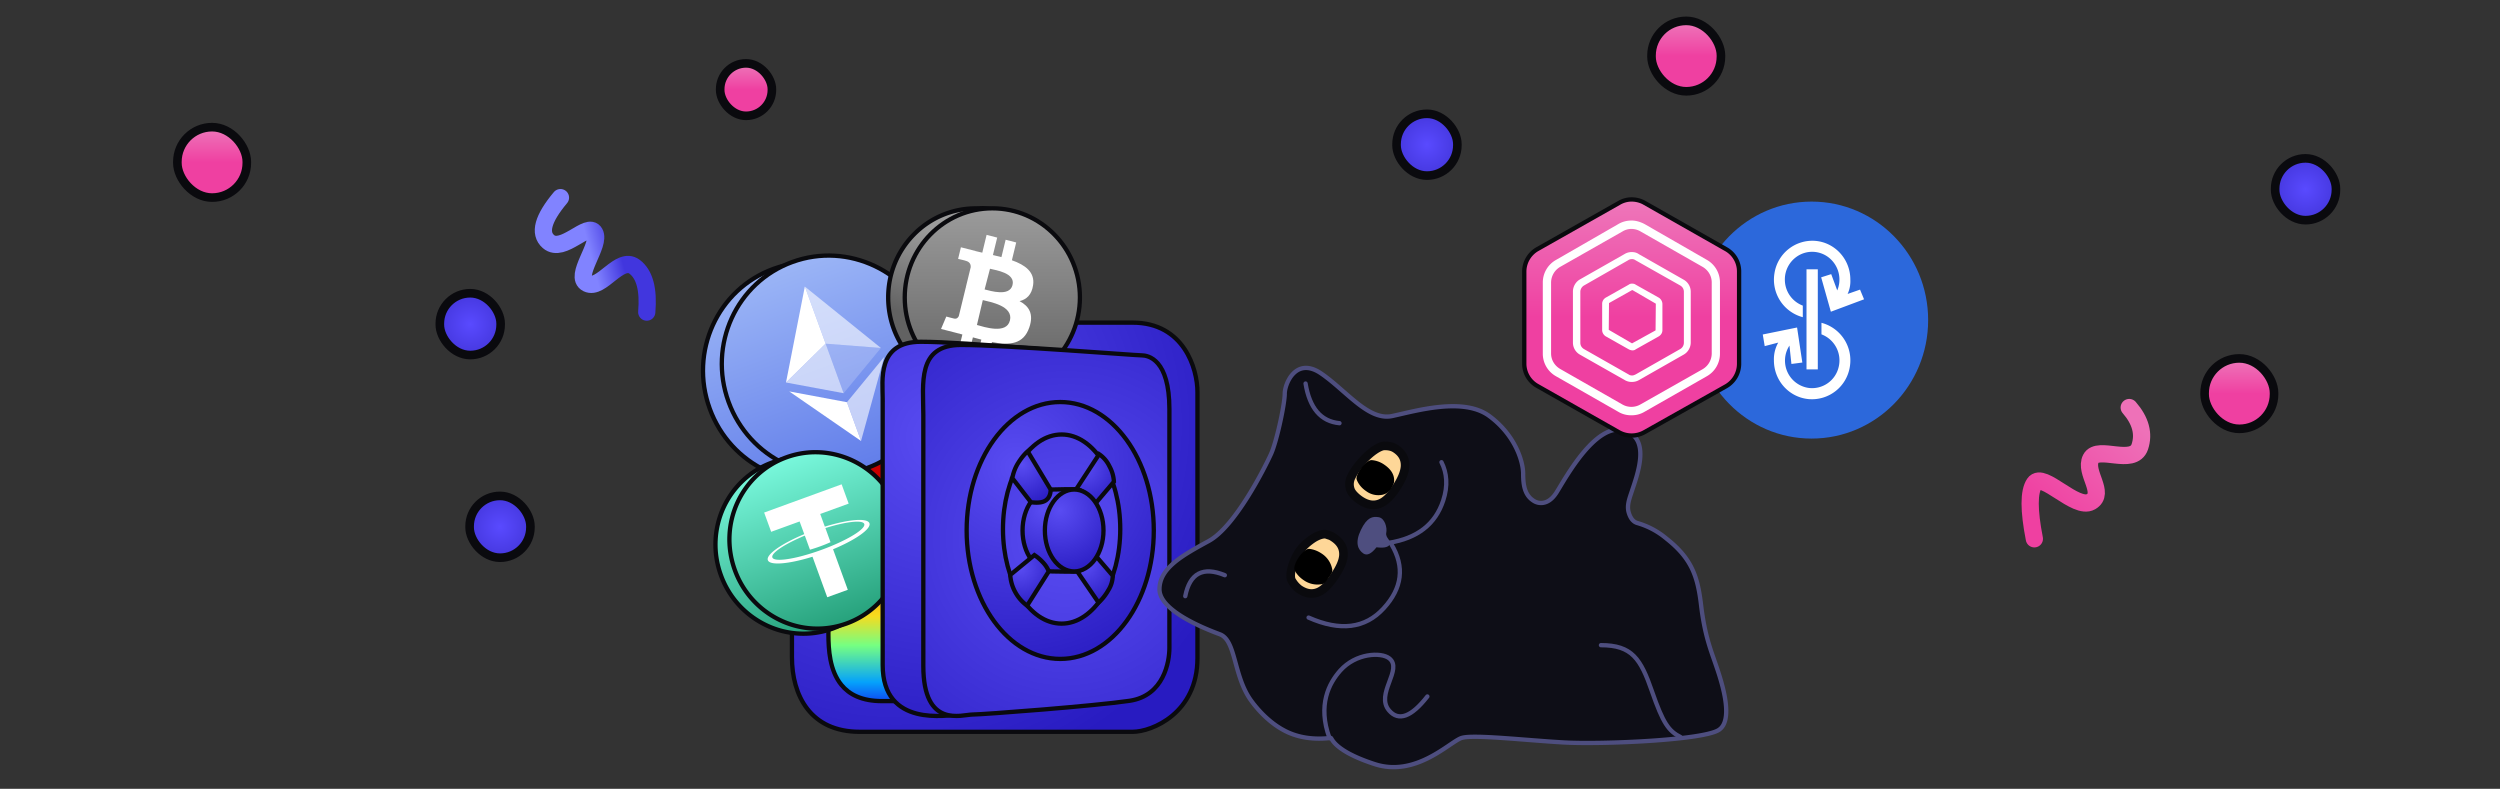 <svg xmlns="http://www.w3.org/2000/svg" width="580" height="183"><rect width="100%" height="100%" fill="#333333" stroke="none"/><defs><radialGradient id="e1lc7qf3kc" r="76.47%" fx="50%" fy="50%" gradientTransform="matrix(.598 -.788 .801 .588 -.2 .6)"><stop offset="0%" stop-color="#594AFF"/><stop offset="100%" stop-color="#3B2ECE"/></radialGradient><radialGradient id="c9mg2q2gpe" cx="25.84%" cy="25.34%" r="89.15%" fx="25.84%" fy="25.34%" gradientTransform="scale(-1 -.991) rotate(-63.37 -.41 .42)"><stop offset="0%" stop-color="#594CF2"/><stop offset="100%" stop-color="#281BC1"/></radialGradient><radialGradient id="87is4t13bk" cx="25.84%" cy="25.34%" r="126.43%" fx="25.84%" fy="25.34%" gradientTransform="matrix(-.316 .625 -.949 -.208 .58 .14)"><stop offset="0%" stop-color="#594CF2"/><stop offset="100%" stop-color="#281BC1"/></radialGradient><radialGradient id="hg5ju0rosl" cx="58.45%" r="125.47%" fx="58.45%" fy="50%" gradientTransform="matrix(-.318 .63 -.948 -.211 1.25 .24)"><stop offset="0%" stop-color="#594CF2"/><stop offset="100%" stop-color="#281BC1"/></radialGradient><radialGradient id="222giw0zpm" cx="25.84%" cy="25.34%" r="115.55%" fx="25.84%" fy="25.34%" gradientTransform="matrix(-.346 .684 -.938 -.252 .59 .14)"><stop offset="0%" stop-color="#594CF2"/><stop offset="100%" stop-color="#281BC1"/></radialGradient><radialGradient id="st23g2acqn" cx="25.84%" cy="25.34%" r="110.96%" fx="25.84%" fy="25.34%" gradientTransform="matrix(-.36 .712 -.933 -.275 .59 .14)"><stop offset="0%" stop-color="#594CF2"/><stop offset="100%" stop-color="#281BC1"/></radialGradient><radialGradient id="210bvn6tuo" cx="25.84%" cy="25.34%" r="110.42%" fx="25.84%" fy="25.34%" gradientTransform="matrix(-.362 .715 -.932 -.278 .59 .14)"><stop offset="0%" stop-color="#594CF2"/><stop offset="100%" stop-color="#281BC1"/></radialGradient><radialGradient id="qoa0kcjtzp" cx="25.84%" cy="25.34%" r="92.38%" fx="25.84%" fy="25.34%" gradientTransform="matrix(-.433 .855 -.902 -.41 .6 .14)"><stop offset="0%" stop-color="#594CF2"/><stop offset="100%" stop-color="#281BC1"/></radialGradient><radialGradient id="l0rdlwq1gq" cx="25.84%" cy="25.34%" r="117.25%" fx="25.84%" fy="25.34%" gradientTransform="matrix(-.341 .674 -.94 -.244 .58 .14)"><stop offset="0%" stop-color="#594CF2"/><stop offset="100%" stop-color="#281BC1"/></radialGradient><radialGradient id="o4knbk8ukr" cx="25.84%" cy="25.34%" r="112.86%" fx="25.84%" fy="25.34%" gradientTransform="matrix(-.354 .7 -.935 -.265 .59 .14)"><stop offset="0%" stop-color="#594CF2"/><stop offset="100%" stop-color="#281BC1"/></radialGradient><radialGradient id="5zgbr0kxus" cx="25.84%" cy="25.34%" r="111.16%" fx="25.84%" fy="25.34%" gradientTransform="matrix(-.359 .711 -.933 -.274 .59 .14)"><stop offset="0%" stop-color="#594CF2"/><stop offset="100%" stop-color="#281BC1"/></radialGradient><linearGradient id="qmndumkfia" x1="31.28%" x2="31.28%" y1="0%" y2="50%"><stop offset="0%" stop-color="#EE77BA"/><stop offset="100%" stop-color="#EF40A1"/></linearGradient><linearGradient id="8qv6cte4yb" x1="31.28%" x2="31.28%" y1="0%" y2="50%"><stop offset="0%" stop-color="#EE77BA"/><stop offset="100%" stop-color="#EF40A1"/></linearGradient><linearGradient id="i5wd714v4d" x1="60.39%" x2="27.62%" y1="100%" y2="81.75%"><stop offset="0%" stop-color="#4136DE"/><stop offset="100%" stop-color="#8183FF"/></linearGradient><linearGradient id="nkadnlwr4f" x1="32.02%" x2="32.02%" y1="41.38%" y2="103.55%"><stop offset="0%" stop-color="#C90000"/><stop offset="27.7%" stop-color="#FA0F00"/><stop offset="38.95%" stop-color="#FE9D09"/><stop offset="54.46%" stop-color="#F7DB1E"/><stop offset="68.27%" stop-color="#75FF82"/><stop offset="85.4%" stop-color="#05A2FB"/><stop offset="100%" stop-color="#1212EE"/></linearGradient><linearGradient id="n1eath2dmg" x1="50%" x2="50%" y1="0%" y2="100%"><stop offset="0%" stop-color="#9BB5F6"/><stop offset="100%" stop-color="#627EEA"/></linearGradient><linearGradient id="zapg87c08h" x1="50%" x2="50%" y1="0%" y2="100%"><stop offset="0%" stop-color="#79F8DC"/><stop offset="100%" stop-color="#26A17B"/></linearGradient><linearGradient id="ipskh5ivbi" x1="55.36%" x2="43.44%" y1="19.49%" y2="66.91%"><stop offset="0%" stop-color="#9B9B9B"/><stop offset="100%" stop-color="#626262"/></linearGradient><linearGradient id="fy39rz1kzj" x1="50%" x2="50%" y1="0%" y2="100%"><stop offset="0%" stop-color="#9B9B9B"/><stop offset="100%" stop-color="#626262"/></linearGradient><linearGradient id="9dos5ter7t" x1="76.98%" x2="13.94%" y1="0%" y2="80.7%"><stop offset="0%" stop-color="#EE71B8"/><stop offset="100%" stop-color="#EF40A1"/></linearGradient><linearGradient id="zxxmhy6udu" x1="31.28%" x2="31.28%" y1="0%" y2="50%"><stop offset="0%" stop-color="#EE77BA"/><stop offset="100%" stop-color="#EF40A1"/></linearGradient></defs><g fill="none" fill-rule="evenodd"><path fill="#131319" fill-opacity=".01" d="M0 0h580v183H0z"/><rect width="16.11" height="16.34" x="383.15" y="4.84" fill="url(#qmndumkfia)" stroke="#0A0A0E" stroke-linejoin="round" stroke-width="2" rx="8.05"/><rect width="12" height="12.17" x="167.08" y="14.7" fill="url(#8qv6cte4yb)" stroke="#0A0A0E" stroke-linejoin="round" stroke-width="2" rx="6"/><rect width="16.11" height="16.34" x="41.15" y="29.5" fill="url(#qmndumkfia)" stroke="#0A0A0E" stroke-linejoin="round" stroke-width="2" rx="8.05"/><rect width="14.11" height="14.34" x="102.04" y="68.03" fill="url(#e1lc7qf3kc)" stroke="#0A0A0E" stroke-linejoin="round" stroke-width="2" rx="7.05"/><rect width="14.11" height="14.34" x="527.83" y="36.74" fill="url(#e1lc7qf3kc)" stroke="#0A0A0E" stroke-linejoin="round" stroke-width="2" rx="7.05"/><rect width="14.11" height="14.34" x="108.95" y="115.05" fill="url(#e1lc7qf3kc)" stroke="#0A0A0E" stroke-linejoin="round" stroke-width="2" rx="7.05"/><path stroke="url(#i5wd714v4d)" stroke-linecap="round" stroke-linejoin="round" stroke-width="4" d="M138.3 43.73c-5.96 2.17-8.47 4.65-7.51 7.43 1.43 4.17 10.33.49 10.3 3.61-.02 3.13-9.39 6.26-7.37 9.3 2.02 3.05 9.72-1.88 11.45 2.14 1.15 2.68.21 6.19-2.81 10.53" transform="rotate(-30 138.12 60.23)"/><path fill="url(#c9mg2q2gpe)" stroke="#0A0A0E" d="M27.73 41.64v63.03c0 8.93 4.3 17.33 15.72 17.33h63.31c4.5 0 15.05-4.32 15.05-17.1V43.17c0-5.37-3.12-16.1-15.05-16.1H43.45c-6.1 0-15.71 2.7-15.71 14.56z" transform="translate(156 47.78)"/><path fill="url(#nkadnlwr4f)" stroke="#0A0A0E" d="M64.22 34.95l1.36 79.93H48.64c-4.69 0-7.63-1.54-9.45-3.78-2.73-3.36-2.98-8.22-3-11.65l.01-1.4V48.53c.02-4.97.43-8.51 2.13-10.74 1.5-1.98 4.05-2.85 8.14-2.85h17.75z" transform="translate(156 47.78)"/><g transform="rotate(-20 279.09 -406.8)" fill-rule="nonzero"><ellipse cx="25" cy="25.42" fill="url(#n1eath2dmg)" stroke="#0A0A0E" rx="25" ry="25.42"/><ellipse cx="29.64" cy="25.42" fill="url(#n1eath2dmg)" stroke="#0A0A0E" rx="25" ry="25.42"/><g fill="#FFF"><path fill-opacity=".6" d="M30.42 6.35v14.1l11.71 5.32z"/><path d="M30.42 6.35L18.7 25.77l11.72-5.33z"/><path fill-opacity=".6" d="M30.42 34.9v9.57l11.72-16.49z"/><path d="M30.42 44.47V34.9L18.7 27.97z"/><path fill-opacity=".2" d="M30.42 32.68l11.71-6.91-11.7-5.32z"/><path fill-opacity=".6" d="M18.7 25.77l11.72 6.91V20.45z"/></g></g><g fill-rule="nonzero"><path fill="url(#zapg87c08h)" stroke="#0A0A0E" d="M20.66.5c5.56 0 10.6 2.3 14.24 6 3.65 3.71 5.91 8.84 5.91 14.5s-2.26 10.79-5.9 14.5a19.92 19.92 0 0 1-28.5 0A20.6 20.6 0 0 1 .5 21c0-5.66 2.26-10.79 5.9-14.5 3.65-3.7 8.7-6 14.25-6z" transform="rotate(-20 402.73 -395.62)"/><path fill="url(#zapg87c08h)" stroke="#0A0A0E" d="M20.93.5c5.57 0 10.6 2.3 14.25 6 3.65 3.71 5.9 8.84 5.9 14.5s-2.25 10.79-5.9 14.5a19.92 19.92 0 0 1-28.5 0A20.61 20.61 0 0 1 .78 21c0-5.66 2.25-10.79 5.9-14.5 3.65-3.7 8.69-6 14.25-6z" transform="rotate(-20 401.15 -404.6)"/><path fill="#FFF" d="M191.36 122.18l-1.07-2.94 6.6-2.4-1.63-4.48-17.98 6.55 1.63 4.47 6.6-2.4 1.08 2.94c-5.28 2.2-8.92 4.75-8.45 6.04.47 1.3 4.9.9 10.36-.8l3.42 9.4 4.77-1.73-3.42-9.4c5.27-2.2 8.9-4.75 8.44-6.04-.48-1.3-4.9-.9-10.35.79zm1.62 4.45a54.12 54.12 0 0 1-4.77 1.74c-4.81 1.52-8.66 1.97-9.02.96-.37-1 2.86-3.12 7.53-5.07l1.19 3.27a37.21 37.21 0 0 0 4.77-1.74l-1.19-3.28c4.81-1.5 8.65-1.95 9.02-.95.35 1-2.88 3.13-7.53 5.07"/></g><g transform="translate(205.56 47.78)"><path fill="url(#ipskh5ivbi)" stroke="#0A0A0E" d="M21.61.54c.48-.02.96-.04 1.44.01 4.44.5 7.2 2.48 8.87 5.47 2.15 3.83 2.58 9.26 2.58 15.21-.02 6-.43 11.38-2.52 15.18-1.64 2.99-4.33 4.97-8.67 5.5-.53.07-1.07.05-1.6.03l-.89-.03a20.09 20.09 0 0 1-14.37-6.05C2.77 32.12.5 26.95.5 21.23S2.77 10.35 6.46 6.61A20.08 20.08 0 0 1 20.81.56l.79-.02z"/><ellipse cx="24.66" cy="21.23" fill="url(#fy39rz1kzj)" stroke="#0A0A0E" rx="20.32" ry="20.68"/><path fill="#FFF" fill-rule="nonzero" d="M34.12 18.39c.45-3.05-1.82-4.7-4.92-5.79l1-4.13-2.45-.63-.98 4.03c-.65-.17-1.31-.32-1.97-.48l.99-4.05-2.46-.63-1 4.13c-.54-.12-1.07-.24-1.57-.37v-.02l-3.39-.86-.65 2.69s1.82.42 1.78.45c1 .25 1.18.93 1.15 1.46L18.5 18.9l.26.09-.26-.07-1.61 6.6c-.12.3-.43.77-1.13.6.03.03-1.78-.46-1.78-.46l-1.22 2.88 3.2.82 1.75.46L16.69 34l2.45.63 1.01-4.14c.67.19 1.32.36 1.96.52l-1 4.12 2.45.62 1.02-4.17c4.19.81 7.33.49 8.66-3.4 1.07-3.12-.05-4.92-2.26-6.1 1.6-.38 2.82-1.46 3.14-3.7zm-5.38 8.18c-.77 3.26-5.97 1.5-7.65 1.05l1.36-5.78c1.69.44 7.1 1.32 6.3 4.72zm.6-8.2c-.7 2.72-5.06 1.34-6.47 1l1.25-4.8c1.4.35 5.95.98 5.22 3.8z"/></g><g stroke="#0A0A0E"><path fill="url(#87is4t13bk)" d="M.07 13.35C.07 8.97-1.34 0 8.92 0S49.1 2.83 50.69 2.83c1.58 0 6.48.93 6.48 12.5v55.54c0 3.05-1.23 11.05-9.26 12.24-8.04 1.18-28.06 3.43-30.36 3.43-2.3 0-17.49 3.12-17.49-11.56V13.35z" transform="translate(204.72 79.29)"/><path fill="url(#hg5ju0rosl)" d="M9.49 17.01C9.49 9.7 7.96.74 18.23.74S58.52 3.15 60.1 3.15c1.58 0 6.48.93 6.48 12.47v55.46c0 3.06-1.23 11.04-9.26 12.22-8.03 1.19-33.98 3.18-36.4 3.18-2.42 0-11.43 3.37-11.43-11.29V17.01z" transform="translate(204.72 79.29)"/><g transform="translate(224.26 93.27)"><path fill="url(#222giw0zpm)" d="M21.71 0C33.7 0 43.42 13.34 43.42 29.8c0 16.45-9.72 29.8-21.7 29.8S0 46.25 0 29.8 9.72 0 21.71 0zm.33 7.53c-7.52 0-13.61 9.82-13.61 21.94 0 12.12 6.09 21.94 13.6 21.94 7.52 0 13.61-9.82 13.61-21.94 0-12.12-6.09-21.94-13.6-21.94z"/><path fill="url(#st23g2acqn)" d="M30.74 12.1l-5.92 9.05 2.53 2.28c.35.3.96.61 1.83.93l4.99-5.87a8.29 8.29 0 0 0-1.06-3.62 6.99 6.99 0 0 0-2.37-2.77z"/><path fill="url(#210bvn6tuo)" d="M24.95 38.27l5.65 8.25c.83-.71 1.6-1.68 2.3-2.9a6.54 6.54 0 0 0 1-3.34l-4.66-5.42-4.29 3.4z"/><path fill="url(#qoa0kcjtzp)" d="M19.77 39.3c.48 0 5.5.13 5.95 0 3.08-.92 5.39-4.94 5.39-9.5 0-4.46-2.2-8.47-5.16-9.5-.53-.18-5.62 0-6.18 0-3.76 0-6.8 4.25-6.8 9.5 0 5.24 3.04 9.5 6.8 9.5z"/><ellipse cx="24.95" cy="29.8" fill="url(#l0rdlwq1gq)" rx="6.8" ry="9.5"/><path fill="url(#o4knbk8ukr)" d="M14.17 11.45l5.32 8.85c0 1.1-.36 1.93-1.06 2.47-.7.53-1.87.7-3.52.47l-4.31-5.58A9.94 9.94 0 0 1 12.04 14c.71-1.1 1.42-1.96 2.13-2.56z"/><path fill="url(#5zgbr0kxus)" d="M14.03 47.24l5.02-7.95c-.31-.8-.8-1.55-1.48-2.23a10.6 10.6 0 0 0-1.85-1.55l-5.6 4.6a9.3 9.3 0 0 0 1.25 4.15 9.36 9.36 0 0 0 2.66 2.98z"/></g></g><path stroke="url(#9dos5ter7t)" stroke-linecap="round" stroke-linejoin="round" stroke-width="4" d="M471.97 125c-1.3-6.64-1.3-10.92 0-12.83 1.94-2.87 9.59 6.23 13.11 4.24 3.52-1.98-1.62-6.84 0-10 1.62-3.14 9.84 1.75 11.36-2.76 1-3.01.2-6.04-2.46-9.1"/><g><path fill="#0E0E17" stroke="#4E4E7F" stroke-linecap="round" stroke-linejoin="round" d="M294.89 105.3c1.32-2.92 3.17-11.57 3.17-13.95 0-2.38 2.64-8.7 8.47-4.69 5.84 4.01 10.96 11.04 16.46 9.86s16.5-4.46 22.53 0c6.04 4.46 7.85 10.56 7.85 13.4s.44 5.19 2.7 6.42c.68.37 2.98 1.14 5.03-2.06 2.04-3.2 9.53-17.32 16.48-14.17 5.18 2.34 2.33 9.88.9 14.17-.48 1.46-1.1 3.06-.6 4.68.5 1.62 1.26 2.15 1.93 2.37a18.37 18.37 0 0 1 6.8 3.62c5.92 4.67 7.26 8.85 8.04 15.44.78 6.58 2.1 10.03 3.2 13.2 1.09 3.17 4.88 13.55.74 15.86-4.13 2.31-26.98 3.28-35.74 2.8-8.77-.49-21.04-1.9-23.74-1.05-2.7.84-10.54 9.2-20.16 6.08-9.62-3.12-9.92-6.08-10.21-6.08-2.57.3-6.01.3-9.37-1.06-3.75-1.52-6.98-4.65-9.15-7.66-4.11-5.72-3.43-13.93-7.22-15.33-3.78-1.4-14-5.51-14-10.43s5.27-7.84 11.46-11.22c6.18-3.38 13.11-17.28 14.43-20.2z"/><path stroke="#4E4E7F" stroke-linecap="round" stroke-linejoin="round" d="M322.2 125.94c6.62-1.05 10.82-4.32 12.62-9.8 1.15-3.48.85-6.44-.4-8.91m-11.6 19.07c3.1 5.19 2.5 10.13-1.8 14.82-4.29 4.7-10.1 5.41-17.43 2.16"/><path fill="#4E4E7F" d="M316.32 128.42c-1.25-.84-2.05-2.47-.6-5.46 1.44-2.99 2.73-3.2 4.14-2.97 1.4.23 2.01 2.4 1.75 3.62-.26 1.22 1.39 1.87.78 2.77-.4.6-1.42.8-3.04.59-1.2 1.52-2.2 2-3.03 1.45z"/><path fill="#FED798" stroke="#0A0A0E" stroke-linejoin="round" stroke-width="2" d="M313.42 110.79a13.6 13.6 0 0 1 2.2-3.31c2.2-2.65 4.52-4.05 5.58-4.04 1.19 0 1.95.23 2.63.69 1.66 1.12 2.21 2.5 2.15 4-.08 1.67-1.03 3.53-2.22 5.3-1.19 1.75-2.42 3-3.8 3.47-1.28.44-2.72.3-4.43-.85-.77-.52-1.83-1.45-2.18-2.32a3.74 3.74 0 0 1 .07-2.94z"/><path fill="#000" d="M322.72 113.38c.27-.4.64-1.06.7-1.54.17-1.54-.59-2.9-2.3-4.06a5.93 5.93 0 0 0-2.86-1.03c-1.36-.1-3.93 3.42-3.5 4.53.38 1 1.13 1.96 2.2 2.67a4.71 4.71 0 0 0 3.79.83c.85-.18 1.5-.7 1.97-1.4z"/><path fill="#FED798" stroke="#0A0A0E" stroke-linejoin="round" stroke-width="2" d="M301.39 127.97c.67-1 1.84-2.1 2.98-2.88 1.45-1 2.79-1.32 3.4-1.1l.53.18c.5.16.59.2 1.13.56 1.7 1.14 2.28 2.48 2.26 3.9-.02 1.56-.9 3.3-2.09 5.07-1.2 1.77-2.43 3.15-3.82 3.7-1.27.5-2.7.43-4.4-.72a6.71 6.71 0 0 1-1.73-2.03c-.28-.46-.32-1.72.15-3.27.34-1.12.9-2.38 1.59-3.41z"/><path fill="#000" d="M308.23 134.04c.42-.62.96-1.14.86-1.9a5.55 5.55 0 0 0-2.52-3.75c-.9-.6-1.87-.95-2.8-1.05-1.42-.14-4.05 3.75-3.39 5.01.43.83 1.12 1.6 2.03 2.22a5.57 5.57 0 0 0 4.38.93c.76-.2 1.02-.84 1.44-1.46z"/><path stroke="#4E4E7F" stroke-linecap="round" stroke-linejoin="round" d="M302.89 88.98c.94 5.72 3.56 8.79 7.87 9.2M274.98 138.31c1.06-5.33 4.12-6.95 9.18-4.86M331.15 161.58c-3.7 4.74-6.65 5.83-8.86 3.28-3.33-3.83 3.32-9.6 0-12.14-1.9-1.45-7.72-1.22-11.35 2.85-2.58 2.9-5.32 7.99-2.49 15.67M371.42 149.68c7.2 0 9.22 3.16 11.82 10.66 2.6 7.5 3.88 9.24 6.64 10.66"/><g><g transform="translate(393.25 46.77)"><ellipse cx="27.04" cy="27.49" fill="#2C68DB" rx="27.04" ry="27.49"/><path fill="#FFF" fill-rule="nonzero" d="M25.86 15.71h2.62v23.22h-2.62z"/><path fill="#FFF" fill-rule="nonzero" d="M19.3 32.71a7.9 7.9 0 0 0-1 4.14c0 4.7 3.54 8.6 8.14 8.98a8.9 8.9 0 0 0 9.47-7.5 9 9 0 0 0-6.58-10.21v2.68a6.46 6.46 0 0 1 4 7.54 6.34 6.34 0 0 1-6.9 4.9 6.4 6.4 0 0 1-4.53-9.83l.46 4.26 2.53-.33-1.22-8.13-7.96 1.62.45 2.7 3.14-.82zm16.1-11.29a7.1 7.1 0 0 0 .63-3.33c0-4.7-3.54-8.6-8.13-8.98a8.9 8.9 0 0 0-9.47 7.5A9 9 0 0 0 25 26.82v-2.69a6.42 6.42 0 0 1-4.16-5.85 6.44 6.44 0 0 1 3.81-6.1 6.25 6.25 0 0 1 6.98 1.34 6.51 6.51 0 0 1 1.36 7.09l-1.4-3.78-2.33.74 2.25 7.98 7.7-2.88-.93-2.25-2.87 1z"/></g><path fill="url(#zxxmhy6udu)" stroke="#0A0A0E" stroke-linejoin="round" d="M24.42-.5c1 0 2.1.27 3 .8l18.92 10.75a5.92 5.92 0 0 1 3 5.1v21.57a6.04 6.04 0 0 1-3 5.11L27.41 53.48a6.04 6.04 0 0 1-6 0L2.5 42.75a5.93 5.93 0 0 1-3-5.1V16.15a6.04 6.04 0 0 1 3-5.1L21.5.3c.88-.52 1.9-.8 2.92-.8z" transform="translate(354.13 46.77)"/><path fill="#FFF" d="M378.48 51.16c1.08 0 2.1.32 3.06.82l14.44 8.3a6 6 0 0 1 3.05 5.23v16.55a5.99 5.99 0 0 1-3.05 5.23l-14.44 8.24c-.96.57-1.98.82-3.06.82s-2.1-.25-3.05-.82l-14.44-8.24a5.99 5.99 0 0 1-3.06-5.23V65.51A6 6 0 0 1 361 60.3l14.44-8.31a5.85 5.85 0 0 1 3.05-.82zm0 1.95c-.71 0-1.42.2-2.03.57l-14.5 8.24a4.25 4.25 0 0 0-2.1 3.6V82c0 1.51.82 2.83 2.1 3.59l14.43 8.24a4.2 4.2 0 0 0 4.2 0l14.44-8.18a4.25 4.25 0 0 0 2.1-3.59V65.51c0-1.5-.82-2.83-2.1-3.59l-14.44-8.24a4.2 4.2 0 0 0-2.1-.57zm.1 5.37c.58 0 1.15.13 1.66.5l10.36 5.9a3.2 3.2 0 0 1 1.65 2.81v11.78c0 1.12-.63 2.25-1.65 2.81l-10.36 5.9c-.51.3-1.08.43-1.65.43a3.1 3.1 0 0 1-1.66-.44l-10.36-5.88a3.2 3.2 0 0 1-1.65-2.82V67.63c0-1.13.64-2.26 1.65-2.82l10.36-5.89a3.12 3.12 0 0 1 1.66-.44zm0 1.63c-.25 0-.57.07-.82.25l-10.3 5.89c-.5.31-.82.88-.82 1.44v11.84c0 .62.31 1.12.82 1.44l10.36 5.89c.26.18.51.25.83.25.32 0 .57-.13.83-.25l10.36-5.9c.5-.3.81-.84.82-1.43V67.69c0-.63-.32-1.13-.82-1.44l-10.43-5.89a1.3 1.3 0 0 0-.82-.25zm.11 5.7c.32 0 .57.06.82.25l5.34 3c.5.31.81.86.83 1.45v6.08c0 .62-.32 1.12-.83 1.44l-5.34 3c-.25.2-.5.26-.82.26a2.1 2.1 0 0 1-.83-.25l-5.33-3.01c-.51-.32-.83-.88-.83-1.44V70.5c0-.63.32-1.13.83-1.45l5.33-3c.26-.2.51-.25.83-.25zm.06 1.5h-.12l-5.34 3-.06 6.21 5.4 3.14 5.46-3.01.06-6.2-5.4-3.14z"/></g></g><rect width="16.11" height="16.34" x="511.47" y="83.15" fill="url(#qmndumkfia)" stroke="#0A0A0E" stroke-linejoin="round" stroke-width="2" rx="8.05"/><rect width="14.11" height="14.34" x="324" y="26.4" fill="url(#e1lc7qf3kc)" stroke="#0A0A0E" stroke-linejoin="round" stroke-width="2" rx="7.05"/></g></svg>